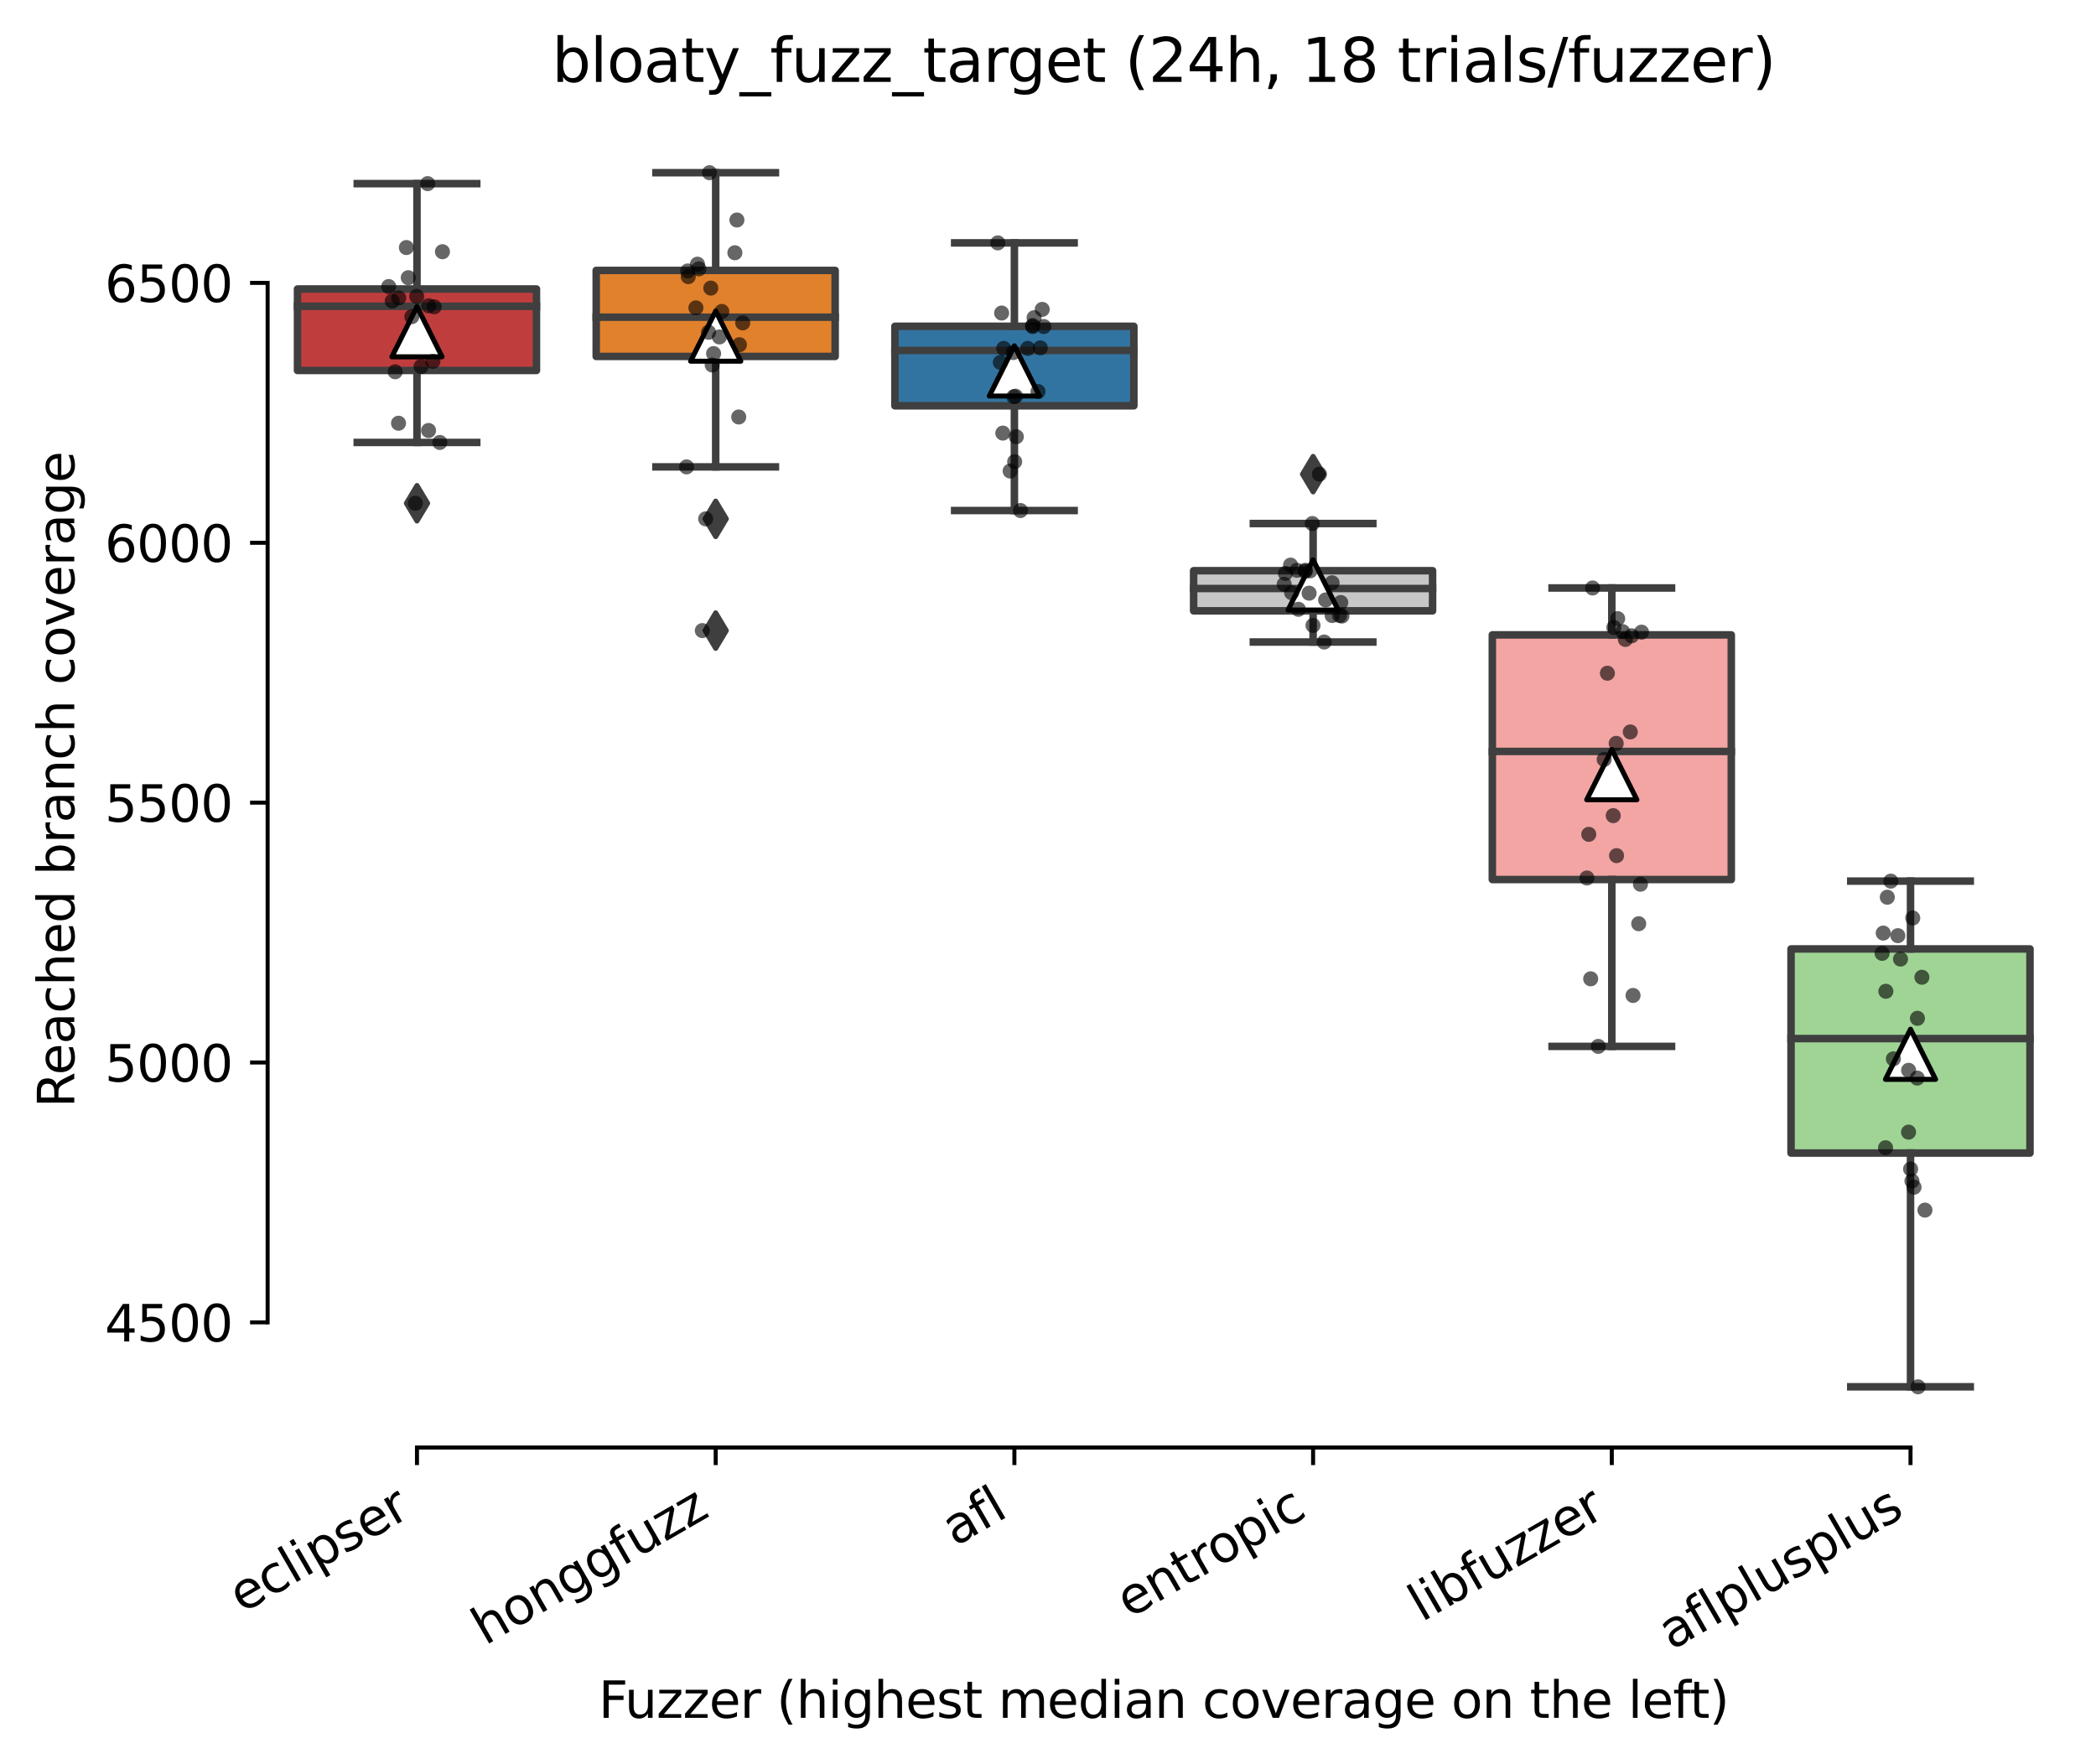 <?xml version="1.0" encoding="utf-8" standalone="no"?>
<!DOCTYPE svg PUBLIC "-//W3C//DTD SVG 1.1//EN"
  "http://www.w3.org/Graphics/SVG/1.1/DTD/svg11.dtd">
<svg xmlns:xlink="http://www.w3.org/1999/xlink" width="417.648pt" height="351.576pt" viewBox="0 0 417.648 351.576" xmlns="http://www.w3.org/2000/svg" version="1.1">
 <defs>
  <style type="text/css">*{stroke-linejoin: round; stroke-linecap: butt}</style>
 </defs>
 <g id="figure_1">
  <g id="patch_1">
   <path d="M 0 351.576 
L 417.648 351.576 
L 417.648 0 
L 0 0 
z
" style="fill: #ffffff"/>
  </g>
  <g id="axes_1">
   <g id="patch_2">
    <path d="M 53.328 288.43 
L 410.448 288.43 
L 410.448 22.318 
L 53.328 22.318 
z
" style="fill: #ffffff"/>
   </g>
   <g id="patch_3">
    <path d="M 59.28 73.819 
L 106.896 73.819 
L 106.896 57.586 
L 59.28 57.586 
L 59.28 73.819 
z
" clip-path="url(#p02a8345017)" style="fill: #c03d3e; stroke: #3f3f3f; stroke-width: 1.5; stroke-linejoin: miter"/>
   </g>
   <g id="patch_4">
    <path d="M 118.8 71.023 
L 166.416 71.023 
L 166.416 53.884 
L 118.8 53.884 
L 118.8 71.023 
z
" clip-path="url(#p02a8345017)" style="fill: #e1812c; stroke: #3f3f3f; stroke-width: 1.5; stroke-linejoin: miter"/>
   </g>
   <g id="patch_5">
    <path d="M 178.32 80.862 
L 225.936 80.862 
L 225.936 65.017 
L 178.32 65.017 
L 178.32 80.862 
z
" clip-path="url(#p02a8345017)" style="fill: #3274a1; stroke: #3f3f3f; stroke-width: 1.5; stroke-linejoin: miter"/>
   </g>
   <g id="patch_6">
    <path d="M 237.84 121.717 
L 285.456 121.717 
L 285.456 113.716 
L 237.84 113.716 
L 237.84 121.717 
z
" clip-path="url(#p02a8345017)" style="fill: #c7c7c7; stroke: #3f3f3f; stroke-width: 1.5; stroke-linejoin: miter"/>
   </g>
   <g id="patch_7">
    <path d="M 297.36 175.258 
L 344.976 175.258 
L 344.976 126.506 
L 297.36 126.506 
L 297.36 175.258 
z
" clip-path="url(#p02a8345017)" style="fill: #f2a5a3; stroke: #3f3f3f; stroke-width: 1.5; stroke-linejoin: miter"/>
   </g>
   <g id="patch_8">
    <path d="M 356.88 229.757 
L 404.496 229.757 
L 404.496 189.083 
L 356.88 189.083 
L 356.88 229.757 
z
" clip-path="url(#p02a8345017)" style="fill: #9fd495; stroke: #3f3f3f; stroke-width: 1.5; stroke-linejoin: miter"/>
   </g>
   <g id="matplotlib.axis_1">
    <g id="xtick_1">
     <g id="line2d_1">
      <defs>
       <path id="m3cad2a11ea" d="M 0 0 
L 0 3.5 
" style="stroke: #000000; stroke-width: 0.8"/>
      </defs>
      <g>
       <use xlink:href="#m3cad2a11ea" x="83.088" y="288.43" style="stroke: #000000; stroke-width: 0.8"/>
      </g>
     </g>
     <g id="text_1">
      <!-- eclipser -->
      <g transform="translate(48.248 321.525)rotate(-30)scale(0.1 -0.1)">
       <defs>
        <path id="DejaVuSans-65" d="M 3597 1894 
L 3597 1613 
L 953 1613 
Q 991 1019 1311 708 
Q 1631 397 2203 397 
Q 2534 397 2845 478 
Q 3156 559 3463 722 
L 3463 178 
Q 3153 47 2828 -22 
Q 2503 -91 2169 -91 
Q 1331 -91 842 396 
Q 353 884 353 1716 
Q 353 2575 817 3079 
Q 1281 3584 2069 3584 
Q 2775 3584 3186 3129 
Q 3597 2675 3597 1894 
z
M 3022 2063 
Q 3016 2534 2758 2815 
Q 2500 3097 2075 3097 
Q 1594 3097 1305 2825 
Q 1016 2553 972 2059 
L 3022 2063 
z
" transform="scale(0.016)"/>
        <path id="DejaVuSans-63" d="M 3122 3366 
L 3122 2828 
Q 2878 2963 2633 3030 
Q 2388 3097 2138 3097 
Q 1578 3097 1268 2742 
Q 959 2388 959 1747 
Q 959 1106 1268 751 
Q 1578 397 2138 397 
Q 2388 397 2633 464 
Q 2878 531 3122 666 
L 3122 134 
Q 2881 22 2623 -34 
Q 2366 -91 2075 -91 
Q 1284 -91 818 406 
Q 353 903 353 1747 
Q 353 2603 823 3093 
Q 1294 3584 2113 3584 
Q 2378 3584 2631 3529 
Q 2884 3475 3122 3366 
z
" transform="scale(0.016)"/>
        <path id="DejaVuSans-6c" d="M 603 4863 
L 1178 4863 
L 1178 0 
L 603 0 
L 603 4863 
z
" transform="scale(0.016)"/>
        <path id="DejaVuSans-69" d="M 603 3500 
L 1178 3500 
L 1178 0 
L 603 0 
L 603 3500 
z
M 603 4863 
L 1178 4863 
L 1178 4134 
L 603 4134 
L 603 4863 
z
" transform="scale(0.016)"/>
        <path id="DejaVuSans-70" d="M 1159 525 
L 1159 -1331 
L 581 -1331 
L 581 3500 
L 1159 3500 
L 1159 2969 
Q 1341 3281 1617 3432 
Q 1894 3584 2278 3584 
Q 2916 3584 3314 3078 
Q 3713 2572 3713 1747 
Q 3713 922 3314 415 
Q 2916 -91 2278 -91 
Q 1894 -91 1617 61 
Q 1341 213 1159 525 
z
M 3116 1747 
Q 3116 2381 2855 2742 
Q 2594 3103 2138 3103 
Q 1681 3103 1420 2742 
Q 1159 2381 1159 1747 
Q 1159 1113 1420 752 
Q 1681 391 2138 391 
Q 2594 391 2855 752 
Q 3116 1113 3116 1747 
z
" transform="scale(0.016)"/>
        <path id="DejaVuSans-73" d="M 2834 3397 
L 2834 2853 
Q 2591 2978 2328 3040 
Q 2066 3103 1784 3103 
Q 1356 3103 1142 2972 
Q 928 2841 928 2578 
Q 928 2378 1081 2264 
Q 1234 2150 1697 2047 
L 1894 2003 
Q 2506 1872 2764 1633 
Q 3022 1394 3022 966 
Q 3022 478 2636 193 
Q 2250 -91 1575 -91 
Q 1294 -91 989 -36 
Q 684 19 347 128 
L 347 722 
Q 666 556 975 473 
Q 1284 391 1588 391 
Q 1994 391 2212 530 
Q 2431 669 2431 922 
Q 2431 1156 2273 1281 
Q 2116 1406 1581 1522 
L 1381 1569 
Q 847 1681 609 1914 
Q 372 2147 372 2553 
Q 372 3047 722 3315 
Q 1072 3584 1716 3584 
Q 2034 3584 2315 3537 
Q 2597 3491 2834 3397 
z
" transform="scale(0.016)"/>
        <path id="DejaVuSans-72" d="M 2631 2963 
Q 2534 3019 2420 3045 
Q 2306 3072 2169 3072 
Q 1681 3072 1420 2755 
Q 1159 2438 1159 1844 
L 1159 0 
L 581 0 
L 581 3500 
L 1159 3500 
L 1159 2956 
Q 1341 3275 1631 3429 
Q 1922 3584 2338 3584 
Q 2397 3584 2469 3576 
Q 2541 3569 2628 3553 
L 2631 2963 
z
" transform="scale(0.016)"/>
       </defs>
       <use xlink:href="#DejaVuSans-65"/>
       <use xlink:href="#DejaVuSans-63" x="61.523"/>
       <use xlink:href="#DejaVuSans-6c" x="116.504"/>
       <use xlink:href="#DejaVuSans-69" x="144.287"/>
       <use xlink:href="#DejaVuSans-70" x="172.07"/>
       <use xlink:href="#DejaVuSans-73" x="235.547"/>
       <use xlink:href="#DejaVuSans-65" x="287.646"/>
       <use xlink:href="#DejaVuSans-72" x="349.17"/>
      </g>
     </g>
    </g>
    <g id="xtick_2">
     <g id="line2d_2">
      <g>
       <use xlink:href="#m3cad2a11ea" x="142.608" y="288.43" style="stroke: #000000; stroke-width: 0.8"/>
      </g>
     </g>
     <g id="text_2">
      <!-- honggfuzz -->
      <g transform="translate(96.669 327.933)rotate(-30)scale(0.1 -0.1)">
       <defs>
        <path id="DejaVuSans-68" d="M 3513 2113 
L 3513 0 
L 2938 0 
L 2938 2094 
Q 2938 2591 2744 2837 
Q 2550 3084 2163 3084 
Q 1697 3084 1428 2787 
Q 1159 2491 1159 1978 
L 1159 0 
L 581 0 
L 581 4863 
L 1159 4863 
L 1159 2956 
Q 1366 3272 1645 3428 
Q 1925 3584 2291 3584 
Q 2894 3584 3203 3211 
Q 3513 2838 3513 2113 
z
" transform="scale(0.016)"/>
        <path id="DejaVuSans-6f" d="M 1959 3097 
Q 1497 3097 1228 2736 
Q 959 2375 959 1747 
Q 959 1119 1226 758 
Q 1494 397 1959 397 
Q 2419 397 2687 759 
Q 2956 1122 2956 1747 
Q 2956 2369 2687 2733 
Q 2419 3097 1959 3097 
z
M 1959 3584 
Q 2709 3584 3137 3096 
Q 3566 2609 3566 1747 
Q 3566 888 3137 398 
Q 2709 -91 1959 -91 
Q 1206 -91 779 398 
Q 353 888 353 1747 
Q 353 2609 779 3096 
Q 1206 3584 1959 3584 
z
" transform="scale(0.016)"/>
        <path id="DejaVuSans-6e" d="M 3513 2113 
L 3513 0 
L 2938 0 
L 2938 2094 
Q 2938 2591 2744 2837 
Q 2550 3084 2163 3084 
Q 1697 3084 1428 2787 
Q 1159 2491 1159 1978 
L 1159 0 
L 581 0 
L 581 3500 
L 1159 3500 
L 1159 2956 
Q 1366 3272 1645 3428 
Q 1925 3584 2291 3584 
Q 2894 3584 3203 3211 
Q 3513 2838 3513 2113 
z
" transform="scale(0.016)"/>
        <path id="DejaVuSans-67" d="M 2906 1791 
Q 2906 2416 2648 2759 
Q 2391 3103 1925 3103 
Q 1463 3103 1205 2759 
Q 947 2416 947 1791 
Q 947 1169 1205 825 
Q 1463 481 1925 481 
Q 2391 481 2648 825 
Q 2906 1169 2906 1791 
z
M 3481 434 
Q 3481 -459 3084 -895 
Q 2688 -1331 1869 -1331 
Q 1566 -1331 1297 -1286 
Q 1028 -1241 775 -1147 
L 775 -588 
Q 1028 -725 1275 -790 
Q 1522 -856 1778 -856 
Q 2344 -856 2625 -561 
Q 2906 -266 2906 331 
L 2906 616 
Q 2728 306 2450 153 
Q 2172 0 1784 0 
Q 1141 0 747 490 
Q 353 981 353 1791 
Q 353 2603 747 3093 
Q 1141 3584 1784 3584 
Q 2172 3584 2450 3431 
Q 2728 3278 2906 2969 
L 2906 3500 
L 3481 3500 
L 3481 434 
z
" transform="scale(0.016)"/>
        <path id="DejaVuSans-66" d="M 2375 4863 
L 2375 4384 
L 1825 4384 
Q 1516 4384 1395 4259 
Q 1275 4134 1275 3809 
L 1275 3500 
L 2222 3500 
L 2222 3053 
L 1275 3053 
L 1275 0 
L 697 0 
L 697 3053 
L 147 3053 
L 147 3500 
L 697 3500 
L 697 3744 
Q 697 4328 969 4595 
Q 1241 4863 1831 4863 
L 2375 4863 
z
" transform="scale(0.016)"/>
        <path id="DejaVuSans-75" d="M 544 1381 
L 544 3500 
L 1119 3500 
L 1119 1403 
Q 1119 906 1312 657 
Q 1506 409 1894 409 
Q 2359 409 2629 706 
Q 2900 1003 2900 1516 
L 2900 3500 
L 3475 3500 
L 3475 0 
L 2900 0 
L 2900 538 
Q 2691 219 2414 64 
Q 2138 -91 1772 -91 
Q 1169 -91 856 284 
Q 544 659 544 1381 
z
M 1991 3584 
L 1991 3584 
z
" transform="scale(0.016)"/>
        <path id="DejaVuSans-7a" d="M 353 3500 
L 3084 3500 
L 3084 2975 
L 922 459 
L 3084 459 
L 3084 0 
L 275 0 
L 275 525 
L 2438 3041 
L 353 3041 
L 353 3500 
z
" transform="scale(0.016)"/>
       </defs>
       <use xlink:href="#DejaVuSans-68"/>
       <use xlink:href="#DejaVuSans-6f" x="63.379"/>
       <use xlink:href="#DejaVuSans-6e" x="124.561"/>
       <use xlink:href="#DejaVuSans-67" x="187.939"/>
       <use xlink:href="#DejaVuSans-67" x="251.416"/>
       <use xlink:href="#DejaVuSans-66" x="314.893"/>
       <use xlink:href="#DejaVuSans-75" x="350.098"/>
       <use xlink:href="#DejaVuSans-7a" x="413.477"/>
       <use xlink:href="#DejaVuSans-7a" x="465.967"/>
      </g>
     </g>
    </g>
    <g id="xtick_3">
     <g id="line2d_3">
      <g>
       <use xlink:href="#m3cad2a11ea" x="202.128" y="288.43" style="stroke: #000000; stroke-width: 0.8"/>
      </g>
     </g>
     <g id="text_3">
      <!-- afl -->
      <g transform="translate(190.327 308.224)rotate(-30)scale(0.1 -0.1)">
       <defs>
        <path id="DejaVuSans-61" d="M 2194 1759 
Q 1497 1759 1228 1600 
Q 959 1441 959 1056 
Q 959 750 1161 570 
Q 1363 391 1709 391 
Q 2188 391 2477 730 
Q 2766 1069 2766 1631 
L 2766 1759 
L 2194 1759 
z
M 3341 1997 
L 3341 0 
L 2766 0 
L 2766 531 
Q 2569 213 2275 61 
Q 1981 -91 1556 -91 
Q 1019 -91 701 211 
Q 384 513 384 1019 
Q 384 1609 779 1909 
Q 1175 2209 1959 2209 
L 2766 2209 
L 2766 2266 
Q 2766 2663 2505 2880 
Q 2244 3097 1772 3097 
Q 1472 3097 1187 3025 
Q 903 2953 641 2809 
L 641 3341 
Q 956 3463 1253 3523 
Q 1550 3584 1831 3584 
Q 2591 3584 2966 3190 
Q 3341 2797 3341 1997 
z
" transform="scale(0.016)"/>
       </defs>
       <use xlink:href="#DejaVuSans-61"/>
       <use xlink:href="#DejaVuSans-66" x="61.279"/>
       <use xlink:href="#DejaVuSans-6c" x="96.484"/>
      </g>
     </g>
    </g>
    <g id="xtick_4">
     <g id="line2d_4">
      <g>
       <use xlink:href="#m3cad2a11ea" x="261.648" y="288.43" style="stroke: #000000; stroke-width: 0.8"/>
      </g>
     </g>
     <g id="text_4">
      <!-- entropic -->
      <g transform="translate(225.066 322.531)rotate(-30)scale(0.1 -0.1)">
       <defs>
        <path id="DejaVuSans-74" d="M 1172 4494 
L 1172 3500 
L 2356 3500 
L 2356 3053 
L 1172 3053 
L 1172 1153 
Q 1172 725 1289 603 
Q 1406 481 1766 481 
L 2356 481 
L 2356 0 
L 1766 0 
Q 1100 0 847 248 
Q 594 497 594 1153 
L 594 3053 
L 172 3053 
L 172 3500 
L 594 3500 
L 594 4494 
L 1172 4494 
z
" transform="scale(0.016)"/>
       </defs>
       <use xlink:href="#DejaVuSans-65"/>
       <use xlink:href="#DejaVuSans-6e" x="61.523"/>
       <use xlink:href="#DejaVuSans-74" x="124.902"/>
       <use xlink:href="#DejaVuSans-72" x="164.111"/>
       <use xlink:href="#DejaVuSans-6f" x="202.975"/>
       <use xlink:href="#DejaVuSans-70" x="264.156"/>
       <use xlink:href="#DejaVuSans-69" x="327.633"/>
       <use xlink:href="#DejaVuSans-63" x="355.416"/>
      </g>
     </g>
    </g>
    <g id="xtick_5">
     <g id="line2d_5">
      <g>
       <use xlink:href="#m3cad2a11ea" x="321.168" y="288.43" style="stroke: #000000; stroke-width: 0.8"/>
      </g>
     </g>
     <g id="text_5">
      <!-- libfuzzer -->
      <g transform="translate(283.302 323.272)rotate(-30)scale(0.1 -0.1)">
       <defs>
        <path id="DejaVuSans-62" d="M 3116 1747 
Q 3116 2381 2855 2742 
Q 2594 3103 2138 3103 
Q 1681 3103 1420 2742 
Q 1159 2381 1159 1747 
Q 1159 1113 1420 752 
Q 1681 391 2138 391 
Q 2594 391 2855 752 
Q 3116 1113 3116 1747 
z
M 1159 2969 
Q 1341 3281 1617 3432 
Q 1894 3584 2278 3584 
Q 2916 3584 3314 3078 
Q 3713 2572 3713 1747 
Q 3713 922 3314 415 
Q 2916 -91 2278 -91 
Q 1894 -91 1617 61 
Q 1341 213 1159 525 
L 1159 0 
L 581 0 
L 581 4863 
L 1159 4863 
L 1159 2969 
z
" transform="scale(0.016)"/>
       </defs>
       <use xlink:href="#DejaVuSans-6c"/>
       <use xlink:href="#DejaVuSans-69" x="27.783"/>
       <use xlink:href="#DejaVuSans-62" x="55.566"/>
       <use xlink:href="#DejaVuSans-66" x="119.043"/>
       <use xlink:href="#DejaVuSans-75" x="154.248"/>
       <use xlink:href="#DejaVuSans-7a" x="217.627"/>
       <use xlink:href="#DejaVuSans-7a" x="270.117"/>
       <use xlink:href="#DejaVuSans-65" x="322.607"/>
       <use xlink:href="#DejaVuSans-72" x="384.131"/>
      </g>
     </g>
    </g>
    <g id="xtick_6">
     <g id="line2d_6">
      <g>
       <use xlink:href="#m3cad2a11ea" x="380.688" y="288.43" style="stroke: #000000; stroke-width: 0.8"/>
      </g>
     </g>
     <g id="text_6">
      <!-- aflplusplus -->
      <g transform="translate(333.079 328.897)rotate(-30)scale(0.1 -0.1)">
       <use xlink:href="#DejaVuSans-61"/>
       <use xlink:href="#DejaVuSans-66" x="61.279"/>
       <use xlink:href="#DejaVuSans-6c" x="96.484"/>
       <use xlink:href="#DejaVuSans-70" x="124.268"/>
       <use xlink:href="#DejaVuSans-6c" x="187.744"/>
       <use xlink:href="#DejaVuSans-75" x="215.527"/>
       <use xlink:href="#DejaVuSans-73" x="278.906"/>
       <use xlink:href="#DejaVuSans-70" x="331.006"/>
       <use xlink:href="#DejaVuSans-6c" x="394.482"/>
       <use xlink:href="#DejaVuSans-75" x="422.266"/>
       <use xlink:href="#DejaVuSans-73" x="485.645"/>
      </g>
     </g>
    </g>
    <g id="text_7">
     <!-- Fuzzer (highest median coverage on the left) -->
     <g transform="translate(119.27 342.297)scale(0.1 -0.1)">
      <defs>
       <path id="DejaVuSans-46" d="M 628 4666 
L 3309 4666 
L 3309 4134 
L 1259 4134 
L 1259 2759 
L 3109 2759 
L 3109 2228 
L 1259 2228 
L 1259 0 
L 628 0 
L 628 4666 
z
" transform="scale(0.016)"/>
       <path id="DejaVuSans-20" transform="scale(0.016)"/>
       <path id="DejaVuSans-28" d="M 1984 4856 
Q 1566 4138 1362 3434 
Q 1159 2731 1159 2009 
Q 1159 1288 1364 580 
Q 1569 -128 1984 -844 
L 1484 -844 
Q 1016 -109 783 600 
Q 550 1309 550 2009 
Q 550 2706 781 3412 
Q 1013 4119 1484 4856 
L 1984 4856 
z
" transform="scale(0.016)"/>
       <path id="DejaVuSans-6d" d="M 3328 2828 
Q 3544 3216 3844 3400 
Q 4144 3584 4550 3584 
Q 5097 3584 5394 3201 
Q 5691 2819 5691 2113 
L 5691 0 
L 5113 0 
L 5113 2094 
Q 5113 2597 4934 2840 
Q 4756 3084 4391 3084 
Q 3944 3084 3684 2787 
Q 3425 2491 3425 1978 
L 3425 0 
L 2847 0 
L 2847 2094 
Q 2847 2600 2669 2842 
Q 2491 3084 2119 3084 
Q 1678 3084 1418 2786 
Q 1159 2488 1159 1978 
L 1159 0 
L 581 0 
L 581 3500 
L 1159 3500 
L 1159 2956 
Q 1356 3278 1631 3431 
Q 1906 3584 2284 3584 
Q 2666 3584 2933 3390 
Q 3200 3197 3328 2828 
z
" transform="scale(0.016)"/>
       <path id="DejaVuSans-64" d="M 2906 2969 
L 2906 4863 
L 3481 4863 
L 3481 0 
L 2906 0 
L 2906 525 
Q 2725 213 2448 61 
Q 2172 -91 1784 -91 
Q 1150 -91 751 415 
Q 353 922 353 1747 
Q 353 2572 751 3078 
Q 1150 3584 1784 3584 
Q 2172 3584 2448 3432 
Q 2725 3281 2906 2969 
z
M 947 1747 
Q 947 1113 1208 752 
Q 1469 391 1925 391 
Q 2381 391 2643 752 
Q 2906 1113 2906 1747 
Q 2906 2381 2643 2742 
Q 2381 3103 1925 3103 
Q 1469 3103 1208 2742 
Q 947 2381 947 1747 
z
" transform="scale(0.016)"/>
       <path id="DejaVuSans-76" d="M 191 3500 
L 800 3500 
L 1894 563 
L 2988 3500 
L 3597 3500 
L 2284 0 
L 1503 0 
L 191 3500 
z
" transform="scale(0.016)"/>
       <path id="DejaVuSans-29" d="M 513 4856 
L 1013 4856 
Q 1481 4119 1714 3412 
Q 1947 2706 1947 2009 
Q 1947 1309 1714 600 
Q 1481 -109 1013 -844 
L 513 -844 
Q 928 -128 1133 580 
Q 1338 1288 1338 2009 
Q 1338 2731 1133 3434 
Q 928 4138 513 4856 
z
" transform="scale(0.016)"/>
      </defs>
      <use xlink:href="#DejaVuSans-46"/>
      <use xlink:href="#DejaVuSans-75" x="52.02"/>
      <use xlink:href="#DejaVuSans-7a" x="115.398"/>
      <use xlink:href="#DejaVuSans-7a" x="167.889"/>
      <use xlink:href="#DejaVuSans-65" x="220.379"/>
      <use xlink:href="#DejaVuSans-72" x="281.902"/>
      <use xlink:href="#DejaVuSans-20" x="323.016"/>
      <use xlink:href="#DejaVuSans-28" x="354.803"/>
      <use xlink:href="#DejaVuSans-68" x="393.816"/>
      <use xlink:href="#DejaVuSans-69" x="457.195"/>
      <use xlink:href="#DejaVuSans-67" x="484.979"/>
      <use xlink:href="#DejaVuSans-68" x="548.455"/>
      <use xlink:href="#DejaVuSans-65" x="611.834"/>
      <use xlink:href="#DejaVuSans-73" x="673.357"/>
      <use xlink:href="#DejaVuSans-74" x="725.457"/>
      <use xlink:href="#DejaVuSans-20" x="764.666"/>
      <use xlink:href="#DejaVuSans-6d" x="796.453"/>
      <use xlink:href="#DejaVuSans-65" x="893.865"/>
      <use xlink:href="#DejaVuSans-64" x="955.389"/>
      <use xlink:href="#DejaVuSans-69" x="1018.865"/>
      <use xlink:href="#DejaVuSans-61" x="1046.648"/>
      <use xlink:href="#DejaVuSans-6e" x="1107.928"/>
      <use xlink:href="#DejaVuSans-20" x="1171.307"/>
      <use xlink:href="#DejaVuSans-63" x="1203.094"/>
      <use xlink:href="#DejaVuSans-6f" x="1258.074"/>
      <use xlink:href="#DejaVuSans-76" x="1319.256"/>
      <use xlink:href="#DejaVuSans-65" x="1378.436"/>
      <use xlink:href="#DejaVuSans-72" x="1439.959"/>
      <use xlink:href="#DejaVuSans-61" x="1481.072"/>
      <use xlink:href="#DejaVuSans-67" x="1542.352"/>
      <use xlink:href="#DejaVuSans-65" x="1605.828"/>
      <use xlink:href="#DejaVuSans-20" x="1667.352"/>
      <use xlink:href="#DejaVuSans-6f" x="1699.139"/>
      <use xlink:href="#DejaVuSans-6e" x="1760.32"/>
      <use xlink:href="#DejaVuSans-20" x="1823.699"/>
      <use xlink:href="#DejaVuSans-74" x="1855.486"/>
      <use xlink:href="#DejaVuSans-68" x="1894.695"/>
      <use xlink:href="#DejaVuSans-65" x="1958.074"/>
      <use xlink:href="#DejaVuSans-20" x="2019.598"/>
      <use xlink:href="#DejaVuSans-6c" x="2051.385"/>
      <use xlink:href="#DejaVuSans-65" x="2079.168"/>
      <use xlink:href="#DejaVuSans-66" x="2140.691"/>
      <use xlink:href="#DejaVuSans-74" x="2174.146"/>
      <use xlink:href="#DejaVuSans-29" x="2213.355"/>
     </g>
    </g>
   </g>
   <g id="matplotlib.axis_2">
    <g id="ytick_1">
     <g id="line2d_7">
      <defs>
       <path id="m02a0d3683b" d="M 0 0 
L -3.5 0 
" style="stroke: #000000; stroke-width: 0.8"/>
      </defs>
      <g>
       <use xlink:href="#m02a0d3683b" x="53.328" y="263.492" style="stroke: #000000; stroke-width: 0.8"/>
      </g>
     </g>
     <g id="text_8">
      <!-- 4500 -->
      <g transform="translate(20.878 267.292)scale(0.1 -0.1)">
       <defs>
        <path id="DejaVuSans-34" d="M 2419 4116 
L 825 1625 
L 2419 1625 
L 2419 4116 
z
M 2253 4666 
L 3047 4666 
L 3047 1625 
L 3713 1625 
L 3713 1100 
L 3047 1100 
L 3047 0 
L 2419 0 
L 2419 1100 
L 313 1100 
L 313 1709 
L 2253 4666 
z
" transform="scale(0.016)"/>
        <path id="DejaVuSans-35" d="M 691 4666 
L 3169 4666 
L 3169 4134 
L 1269 4134 
L 1269 2991 
Q 1406 3038 1543 3061 
Q 1681 3084 1819 3084 
Q 2600 3084 3056 2656 
Q 3513 2228 3513 1497 
Q 3513 744 3044 326 
Q 2575 -91 1722 -91 
Q 1428 -91 1123 -41 
Q 819 9 494 109 
L 494 744 
Q 775 591 1075 516 
Q 1375 441 1709 441 
Q 2250 441 2565 725 
Q 2881 1009 2881 1497 
Q 2881 1984 2565 2268 
Q 2250 2553 1709 2553 
Q 1456 2553 1204 2497 
Q 953 2441 691 2322 
L 691 4666 
z
" transform="scale(0.016)"/>
        <path id="DejaVuSans-30" d="M 2034 4250 
Q 1547 4250 1301 3770 
Q 1056 3291 1056 2328 
Q 1056 1369 1301 889 
Q 1547 409 2034 409 
Q 2525 409 2770 889 
Q 3016 1369 3016 2328 
Q 3016 3291 2770 3770 
Q 2525 4250 2034 4250 
z
M 2034 4750 
Q 2819 4750 3233 4129 
Q 3647 3509 3647 2328 
Q 3647 1150 3233 529 
Q 2819 -91 2034 -91 
Q 1250 -91 836 529 
Q 422 1150 422 2328 
Q 422 3509 836 4129 
Q 1250 4750 2034 4750 
z
" transform="scale(0.016)"/>
       </defs>
       <use xlink:href="#DejaVuSans-34"/>
       <use xlink:href="#DejaVuSans-35" x="63.623"/>
       <use xlink:href="#DejaVuSans-30" x="127.246"/>
       <use xlink:href="#DejaVuSans-30" x="190.869"/>
      </g>
     </g>
    </g>
    <g id="ytick_2">
     <g id="line2d_8">
      <g>
       <use xlink:href="#m02a0d3683b" x="53.328" y="211.712" style="stroke: #000000; stroke-width: 0.8"/>
      </g>
     </g>
     <g id="text_9">
      <!-- 5000 -->
      <g transform="translate(20.878 215.511)scale(0.1 -0.1)">
       <use xlink:href="#DejaVuSans-35"/>
       <use xlink:href="#DejaVuSans-30" x="63.623"/>
       <use xlink:href="#DejaVuSans-30" x="127.246"/>
       <use xlink:href="#DejaVuSans-30" x="190.869"/>
      </g>
     </g>
    </g>
    <g id="ytick_3">
     <g id="line2d_9">
      <g>
       <use xlink:href="#m02a0d3683b" x="53.328" y="159.931" style="stroke: #000000; stroke-width: 0.8"/>
      </g>
     </g>
     <g id="text_10">
      <!-- 5500 -->
      <g transform="translate(20.878 163.73)scale(0.1 -0.1)">
       <use xlink:href="#DejaVuSans-35"/>
       <use xlink:href="#DejaVuSans-35" x="63.623"/>
       <use xlink:href="#DejaVuSans-30" x="127.246"/>
       <use xlink:href="#DejaVuSans-30" x="190.869"/>
      </g>
     </g>
    </g>
    <g id="ytick_4">
     <g id="line2d_10">
      <g>
       <use xlink:href="#m02a0d3683b" x="53.328" y="108.15" style="stroke: #000000; stroke-width: 0.8"/>
      </g>
     </g>
     <g id="text_11">
      <!-- 6000 -->
      <g transform="translate(20.878 111.949)scale(0.1 -0.1)">
       <defs>
        <path id="DejaVuSans-36" d="M 2113 2584 
Q 1688 2584 1439 2293 
Q 1191 2003 1191 1497 
Q 1191 994 1439 701 
Q 1688 409 2113 409 
Q 2538 409 2786 701 
Q 3034 994 3034 1497 
Q 3034 2003 2786 2293 
Q 2538 2584 2113 2584 
z
M 3366 4563 
L 3366 3988 
Q 3128 4100 2886 4159 
Q 2644 4219 2406 4219 
Q 1781 4219 1451 3797 
Q 1122 3375 1075 2522 
Q 1259 2794 1537 2939 
Q 1816 3084 2150 3084 
Q 2853 3084 3261 2657 
Q 3669 2231 3669 1497 
Q 3669 778 3244 343 
Q 2819 -91 2113 -91 
Q 1303 -91 875 529 
Q 447 1150 447 2328 
Q 447 3434 972 4092 
Q 1497 4750 2381 4750 
Q 2619 4750 2861 4703 
Q 3103 4656 3366 4563 
z
" transform="scale(0.016)"/>
       </defs>
       <use xlink:href="#DejaVuSans-36"/>
       <use xlink:href="#DejaVuSans-30" x="63.623"/>
       <use xlink:href="#DejaVuSans-30" x="127.246"/>
       <use xlink:href="#DejaVuSans-30" x="190.869"/>
      </g>
     </g>
    </g>
    <g id="ytick_5">
     <g id="line2d_11">
      <g>
       <use xlink:href="#m02a0d3683b" x="53.328" y="56.369" style="stroke: #000000; stroke-width: 0.8"/>
      </g>
     </g>
     <g id="text_12">
      <!-- 6500 -->
      <g transform="translate(20.878 60.168)scale(0.1 -0.1)">
       <use xlink:href="#DejaVuSans-36"/>
       <use xlink:href="#DejaVuSans-35" x="63.623"/>
       <use xlink:href="#DejaVuSans-30" x="127.246"/>
       <use xlink:href="#DejaVuSans-30" x="190.869"/>
      </g>
     </g>
    </g>
    <g id="text_13">
     <!-- Reached branch coverage -->
     <g transform="translate(14.798 220.706)rotate(-90)scale(0.1 -0.1)">
      <defs>
       <path id="DejaVuSans-52" d="M 2841 2188 
Q 3044 2119 3236 1894 
Q 3428 1669 3622 1275 
L 4263 0 
L 3584 0 
L 2988 1197 
Q 2756 1666 2539 1819 
Q 2322 1972 1947 1972 
L 1259 1972 
L 1259 0 
L 628 0 
L 628 4666 
L 2053 4666 
Q 2853 4666 3247 4331 
Q 3641 3997 3641 3322 
Q 3641 2881 3436 2590 
Q 3231 2300 2841 2188 
z
M 1259 4147 
L 1259 2491 
L 2053 2491 
Q 2509 2491 2742 2702 
Q 2975 2913 2975 3322 
Q 2975 3731 2742 3939 
Q 2509 4147 2053 4147 
L 1259 4147 
z
" transform="scale(0.016)"/>
      </defs>
      <use xlink:href="#DejaVuSans-52"/>
      <use xlink:href="#DejaVuSans-65" x="64.982"/>
      <use xlink:href="#DejaVuSans-61" x="126.506"/>
      <use xlink:href="#DejaVuSans-63" x="187.785"/>
      <use xlink:href="#DejaVuSans-68" x="242.766"/>
      <use xlink:href="#DejaVuSans-65" x="306.145"/>
      <use xlink:href="#DejaVuSans-64" x="367.668"/>
      <use xlink:href="#DejaVuSans-20" x="431.145"/>
      <use xlink:href="#DejaVuSans-62" x="462.932"/>
      <use xlink:href="#DejaVuSans-72" x="526.408"/>
      <use xlink:href="#DejaVuSans-61" x="567.521"/>
      <use xlink:href="#DejaVuSans-6e" x="628.801"/>
      <use xlink:href="#DejaVuSans-63" x="692.18"/>
      <use xlink:href="#DejaVuSans-68" x="747.16"/>
      <use xlink:href="#DejaVuSans-20" x="810.539"/>
      <use xlink:href="#DejaVuSans-63" x="842.326"/>
      <use xlink:href="#DejaVuSans-6f" x="897.307"/>
      <use xlink:href="#DejaVuSans-76" x="958.488"/>
      <use xlink:href="#DejaVuSans-65" x="1017.668"/>
      <use xlink:href="#DejaVuSans-72" x="1079.191"/>
      <use xlink:href="#DejaVuSans-61" x="1120.305"/>
      <use xlink:href="#DejaVuSans-67" x="1181.584"/>
      <use xlink:href="#DejaVuSans-65" x="1245.061"/>
     </g>
    </g>
   </g>
   <g id="line2d_12">
    <path d="M 83.088 73.819 
L 83.088 88.163 
" clip-path="url(#p02a8345017)" style="fill: none; stroke: #3f3f3f; stroke-width: 1.5; stroke-linecap: square"/>
   </g>
   <g id="line2d_13">
    <path d="M 83.088 57.586 
L 83.088 36.589 
" clip-path="url(#p02a8345017)" style="fill: none; stroke: #3f3f3f; stroke-width: 1.5; stroke-linecap: square"/>
   </g>
   <g id="line2d_14">
    <path d="M 71.184 88.163 
L 94.992 88.163 
" clip-path="url(#p02a8345017)" style="fill: none; stroke: #3f3f3f; stroke-width: 1.5; stroke-linecap: square"/>
   </g>
   <g id="line2d_15">
    <path d="M 71.184 36.589 
L 94.992 36.589 
" clip-path="url(#p02a8345017)" style="fill: none; stroke: #3f3f3f; stroke-width: 1.5; stroke-linecap: square"/>
   </g>
   <g id="line2d_16">
    <defs>
     <path id="mdcde1003e1" d="M -0 3.536 
L 2.121 0 
L -0 -3.536 
L -2.121 -0 
z
" style="stroke: #3f3f3f; stroke-linejoin: miter"/>
    </defs>
    <g clip-path="url(#p02a8345017)">
     <use xlink:href="#mdcde1003e1" x="83.088" y="100.279" style="fill: #3f3f3f; stroke: #3f3f3f; stroke-linejoin: miter"/>
    </g>
   </g>
   <g id="line2d_17">
    <path d="M 142.608 71.023 
L 142.608 93.03 
" clip-path="url(#p02a8345017)" style="fill: none; stroke: #3f3f3f; stroke-width: 1.5; stroke-linecap: square"/>
   </g>
   <g id="line2d_18">
    <path d="M 142.608 53.884 
L 142.608 34.414 
" clip-path="url(#p02a8345017)" style="fill: none; stroke: #3f3f3f; stroke-width: 1.5; stroke-linecap: square"/>
   </g>
   <g id="line2d_19">
    <path d="M 130.704 93.03 
L 154.512 93.03 
" clip-path="url(#p02a8345017)" style="fill: none; stroke: #3f3f3f; stroke-width: 1.5; stroke-linecap: square"/>
   </g>
   <g id="line2d_20">
    <path d="M 130.704 34.414 
L 154.512 34.414 
" clip-path="url(#p02a8345017)" style="fill: none; stroke: #3f3f3f; stroke-width: 1.5; stroke-linecap: square"/>
   </g>
   <g id="line2d_21">
    <g clip-path="url(#p02a8345017)">
     <use xlink:href="#mdcde1003e1" x="142.608" y="103.386" style="fill: #3f3f3f; stroke: #3f3f3f; stroke-linejoin: miter"/>
     <use xlink:href="#mdcde1003e1" x="142.608" y="125.652" style="fill: #3f3f3f; stroke: #3f3f3f; stroke-linejoin: miter"/>
    </g>
   </g>
   <g id="line2d_22">
    <path d="M 202.128 80.862 
L 202.128 101.729 
" clip-path="url(#p02a8345017)" style="fill: none; stroke: #3f3f3f; stroke-width: 1.5; stroke-linecap: square"/>
   </g>
   <g id="line2d_23">
    <path d="M 202.128 65.017 
L 202.128 48.395 
" clip-path="url(#p02a8345017)" style="fill: none; stroke: #3f3f3f; stroke-width: 1.5; stroke-linecap: square"/>
   </g>
   <g id="line2d_24">
    <path d="M 190.224 101.729 
L 214.032 101.729 
" clip-path="url(#p02a8345017)" style="fill: none; stroke: #3f3f3f; stroke-width: 1.5; stroke-linecap: square"/>
   </g>
   <g id="line2d_25">
    <path d="M 190.224 48.395 
L 214.032 48.395 
" clip-path="url(#p02a8345017)" style="fill: none; stroke: #3f3f3f; stroke-width: 1.5; stroke-linecap: square"/>
   </g>
   <g id="line2d_26"/>
   <g id="line2d_27">
    <path d="M 261.648 121.717 
L 261.648 127.93 
" clip-path="url(#p02a8345017)" style="fill: none; stroke: #3f3f3f; stroke-width: 1.5; stroke-linecap: square"/>
   </g>
   <g id="line2d_28">
    <path d="M 261.648 113.716 
L 261.648 104.318 
" clip-path="url(#p02a8345017)" style="fill: none; stroke: #3f3f3f; stroke-width: 1.5; stroke-linecap: square"/>
   </g>
   <g id="line2d_29">
    <path d="M 249.744 127.93 
L 273.552 127.93 
" clip-path="url(#p02a8345017)" style="fill: none; stroke: #3f3f3f; stroke-width: 1.5; stroke-linecap: square"/>
   </g>
   <g id="line2d_30">
    <path d="M 249.744 104.318 
L 273.552 104.318 
" clip-path="url(#p02a8345017)" style="fill: none; stroke: #3f3f3f; stroke-width: 1.5; stroke-linecap: square"/>
   </g>
   <g id="line2d_31">
    <g clip-path="url(#p02a8345017)">
     <use xlink:href="#mdcde1003e1" x="261.648" y="94.48" style="fill: #3f3f3f; stroke: #3f3f3f; stroke-linejoin: miter"/>
    </g>
   </g>
   <g id="line2d_32">
    <path d="M 321.168 175.258 
L 321.168 208.501 
" clip-path="url(#p02a8345017)" style="fill: none; stroke: #3f3f3f; stroke-width: 1.5; stroke-linecap: square"/>
   </g>
   <g id="line2d_33">
    <path d="M 321.168 126.506 
L 321.168 117.16 
" clip-path="url(#p02a8345017)" style="fill: none; stroke: #3f3f3f; stroke-width: 1.5; stroke-linecap: square"/>
   </g>
   <g id="line2d_34">
    <path d="M 309.264 208.501 
L 333.072 208.501 
" clip-path="url(#p02a8345017)" style="fill: none; stroke: #3f3f3f; stroke-width: 1.5; stroke-linecap: square"/>
   </g>
   <g id="line2d_35">
    <path d="M 309.264 117.16 
L 333.072 117.16 
" clip-path="url(#p02a8345017)" style="fill: none; stroke: #3f3f3f; stroke-width: 1.5; stroke-linecap: square"/>
   </g>
   <g id="line2d_36"/>
   <g id="line2d_37">
    <path d="M 380.688 229.757 
L 380.688 276.334 
" clip-path="url(#p02a8345017)" style="fill: none; stroke: #3f3f3f; stroke-width: 1.5; stroke-linecap: square"/>
   </g>
   <g id="line2d_38">
    <path d="M 380.688 189.083 
L 380.688 175.569 
" clip-path="url(#p02a8345017)" style="fill: none; stroke: #3f3f3f; stroke-width: 1.5; stroke-linecap: square"/>
   </g>
   <g id="line2d_39">
    <path d="M 368.784 276.334 
L 392.592 276.334 
" clip-path="url(#p02a8345017)" style="fill: none; stroke: #3f3f3f; stroke-width: 1.5; stroke-linecap: square"/>
   </g>
   <g id="line2d_40">
    <path d="M 368.784 175.569 
L 392.592 175.569 
" clip-path="url(#p02a8345017)" style="fill: none; stroke: #3f3f3f; stroke-width: 1.5; stroke-linecap: square"/>
   </g>
   <g id="line2d_41"/>
   <g id="line2d_42">
    <path d="M 59.28 61.029 
L 106.896 61.029 
" clip-path="url(#p02a8345017)" style="fill: none; stroke: #3f3f3f; stroke-width: 1.5; stroke-linecap: square"/>
   </g>
   <g id="line2d_43">
    <defs>
     <path id="m15d828d8be" d="M 0 -5 
L -5 5 
L 5 5 
z
" style="stroke: #000000; stroke-linejoin: miter"/>
    </defs>
    <g clip-path="url(#p02a8345017)">
     <use xlink:href="#m15d828d8be" x="83.088" y="66.098" style="fill: #ffffff; stroke: #000000; stroke-linejoin: miter"/>
    </g>
   </g>
   <g id="line2d_44">
    <path d="M 118.8 63.204 
L 166.416 63.204 
" clip-path="url(#p02a8345017)" style="fill: none; stroke: #3f3f3f; stroke-width: 1.5; stroke-linecap: square"/>
   </g>
   <g id="line2d_45">
    <g clip-path="url(#p02a8345017)">
     <use xlink:href="#m15d828d8be" x="142.608" y="66.974" style="fill: #ffffff; stroke: #000000; stroke-linejoin: miter"/>
    </g>
   </g>
   <g id="line2d_46">
    <path d="M 178.32 69.832 
L 225.936 69.832 
" clip-path="url(#p02a8345017)" style="fill: none; stroke: #3f3f3f; stroke-width: 1.5; stroke-linecap: square"/>
   </g>
   <g id="line2d_47">
    <g clip-path="url(#p02a8345017)">
     <use xlink:href="#m15d828d8be" x="202.128" y="73.913" style="fill: #ffffff; stroke: #000000; stroke-linejoin: miter"/>
    </g>
   </g>
   <g id="line2d_48">
    <path d="M 237.84 117.263 
L 285.456 117.263 
" clip-path="url(#p02a8345017)" style="fill: none; stroke: #3f3f3f; stroke-width: 1.5; stroke-linecap: square"/>
   </g>
   <g id="line2d_49">
    <g clip-path="url(#p02a8345017)">
     <use xlink:href="#m15d828d8be" x="261.648" y="116.549" style="fill: #ffffff; stroke: #000000; stroke-linejoin: miter"/>
    </g>
   </g>
   <g id="line2d_50">
    <path d="M 297.36 149.73 
L 344.976 149.73 
" clip-path="url(#p02a8345017)" style="fill: none; stroke: #3f3f3f; stroke-width: 1.5; stroke-linecap: square"/>
   </g>
   <g id="line2d_51">
    <g clip-path="url(#p02a8345017)">
     <use xlink:href="#m15d828d8be" x="321.168" y="154.359" style="fill: #ffffff; stroke: #000000; stroke-linejoin: miter"/>
    </g>
   </g>
   <g id="line2d_52">
    <path d="M 356.88 206.948 
L 404.496 206.948 
" clip-path="url(#p02a8345017)" style="fill: none; stroke: #3f3f3f; stroke-width: 1.5; stroke-linecap: square"/>
   </g>
   <g id="line2d_53">
    <g clip-path="url(#p02a8345017)">
     <use xlink:href="#m15d828d8be" x="380.688" y="210.075" style="fill: #ffffff; stroke: #000000; stroke-linejoin: miter"/>
    </g>
   </g>
   <g id="patch_9">
    <path d="M 53.328 263.492 
L 53.328 56.369 
" style="fill: none; stroke: #000000; stroke-width: 0.8; stroke-linejoin: miter; stroke-linecap: square"/>
   </g>
   <g id="patch_10">
    <path d="M 83.088 288.43 
L 380.688 288.43 
" style="fill: none; stroke: #000000; stroke-width: 0.8; stroke-linejoin: miter; stroke-linecap: square"/>
   </g>
   <g id="PathCollection_1">
    <defs>
     <path id="C0_0_2f6b14fe34" d="M 0 1.5 
C 0.398 1.5 0.779 1.342 1.061 1.061 
C 1.342 0.779 1.5 0.398 1.5 -0 
C 1.5 -0.398 1.342 -0.779 1.061 -1.061 
C 0.779 -1.342 0.398 -1.5 0 -1.5 
C -0.398 -1.5 -0.779 -1.342 -1.061 -1.061 
C -1.342 -0.779 -1.5 -0.398 -1.5 0 
C -1.5 0.398 -1.342 0.779 -1.061 1.061 
C -0.779 1.342 -0.398 1.5 0 1.5 
z
"/>
    </defs>
    <g clip-path="url(#p02a8345017)">
     <use xlink:href="#C0_0_2f6b14fe34" x="77.453" y="57.094" style="fill-opacity: 0.6"/>
    </g>
    <g clip-path="url(#p02a8345017)">
     <use xlink:href="#C0_0_2f6b14fe34" x="85.396" y="85.781" style="fill-opacity: 0.6"/>
    </g>
    <g clip-path="url(#p02a8345017)">
     <use xlink:href="#C0_0_2f6b14fe34" x="85.416" y="60.926" style="fill-opacity: 0.6"/>
    </g>
    <g clip-path="url(#p02a8345017)">
     <use xlink:href="#C0_0_2f6b14fe34" x="88.162" y="50.155" style="fill-opacity: 0.6"/>
    </g>
    <g clip-path="url(#p02a8345017)">
     <use xlink:href="#C0_0_2f6b14fe34" x="83.031" y="59.062" style="fill-opacity: 0.6"/>
    </g>
    <g clip-path="url(#p02a8345017)">
     <use xlink:href="#C0_0_2f6b14fe34" x="80.975" y="49.327" style="fill-opacity: 0.6"/>
    </g>
    <g clip-path="url(#p02a8345017)">
     <use xlink:href="#C0_0_2f6b14fe34" x="86.26" y="72.007" style="fill-opacity: 0.6"/>
    </g>
    <g clip-path="url(#p02a8345017)">
     <use xlink:href="#C0_0_2f6b14fe34" x="78.153" y="59.994" style="fill-opacity: 0.6"/>
    </g>
    <g clip-path="url(#p02a8345017)">
     <use xlink:href="#C0_0_2f6b14fe34" x="83.906" y="73.043" style="fill-opacity: 0.6"/>
    </g>
    <g clip-path="url(#p02a8345017)">
     <use xlink:href="#C0_0_2f6b14fe34" x="79.409" y="84.331" style="fill-opacity: 0.6"/>
    </g>
    <g clip-path="url(#p02a8345017)">
     <use xlink:href="#C0_0_2f6b14fe34" x="79.447" y="59.372" style="fill-opacity: 0.6"/>
    </g>
    <g clip-path="url(#p02a8345017)">
     <use xlink:href="#C0_0_2f6b14fe34" x="81.351" y="55.334" style="fill-opacity: 0.6"/>
    </g>
    <g clip-path="url(#p02a8345017)">
     <use xlink:href="#C0_0_2f6b14fe34" x="82.761" y="100.279" style="fill-opacity: 0.6"/>
    </g>
    <g clip-path="url(#p02a8345017)">
     <use xlink:href="#C0_0_2f6b14fe34" x="78.746" y="74.078" style="fill-opacity: 0.6"/>
    </g>
    <g clip-path="url(#p02a8345017)">
     <use xlink:href="#C0_0_2f6b14fe34" x="82.058" y="63.101" style="fill-opacity: 0.6"/>
    </g>
    <g clip-path="url(#p02a8345017)">
     <use xlink:href="#C0_0_2f6b14fe34" x="86.516" y="61.133" style="fill-opacity: 0.6"/>
    </g>
    <g clip-path="url(#p02a8345017)">
     <use xlink:href="#C0_0_2f6b14fe34" x="87.639" y="88.163" style="fill-opacity: 0.6"/>
    </g>
    <g clip-path="url(#p02a8345017)">
     <use xlink:href="#C0_0_2f6b14fe34" x="85.219" y="36.589" style="fill-opacity: 0.6"/>
    </g>
   </g>
   <g id="PathCollection_2">
    <defs>
     <path id="C1_0_88b8b9a830" d="M 0 1.5 
C 0.398 1.5 0.779 1.342 1.061 1.061 
C 1.342 0.779 1.5 0.398 1.5 -0 
C 1.5 -0.398 1.342 -0.779 1.061 -1.061 
C 0.779 -1.342 0.398 -1.5 0 -1.5 
C -0.398 -1.5 -0.779 -1.342 -1.061 -1.061 
C -1.342 -0.779 -1.5 -0.398 -1.5 0 
C -1.5 0.398 -1.342 0.779 -1.061 1.061 
C -0.779 1.342 -0.398 1.5 0 1.5 
z
"/>
    </defs>
    <g clip-path="url(#p02a8345017)">
     <use xlink:href="#C1_0_88b8b9a830" x="141.914" y="72.732" style="fill-opacity: 0.6"/>
    </g>
    <g clip-path="url(#p02a8345017)">
     <use xlink:href="#C1_0_88b8b9a830" x="137.041" y="53.987" style="fill-opacity: 0.6"/>
    </g>
    <g clip-path="url(#p02a8345017)">
     <use xlink:href="#C1_0_88b8b9a830" x="147.336" y="68.693" style="fill-opacity: 0.6"/>
    </g>
    <g clip-path="url(#p02a8345017)">
     <use xlink:href="#C1_0_88b8b9a830" x="138.667" y="61.34" style="fill-opacity: 0.6"/>
    </g>
    <g clip-path="url(#p02a8345017)">
     <use xlink:href="#C1_0_88b8b9a830" x="142.19" y="70.454" style="fill-opacity: 0.6"/>
    </g>
    <g clip-path="url(#p02a8345017)">
     <use xlink:href="#C1_0_88b8b9a830" x="141.376" y="34.414" style="fill-opacity: 0.6"/>
    </g>
    <g clip-path="url(#p02a8345017)">
     <use xlink:href="#C1_0_88b8b9a830" x="141.636" y="57.405" style="fill-opacity: 0.6"/>
    </g>
    <g clip-path="url(#p02a8345017)">
     <use xlink:href="#C1_0_88b8b9a830" x="140.611" y="103.386" style="fill-opacity: 0.6"/>
    </g>
    <g clip-path="url(#p02a8345017)">
     <use xlink:href="#C1_0_88b8b9a830" x="143.345" y="67.14" style="fill-opacity: 0.6"/>
    </g>
    <g clip-path="url(#p02a8345017)">
     <use xlink:href="#C1_0_88b8b9a830" x="139.272" y="53.573" style="fill-opacity: 0.6"/>
    </g>
    <g clip-path="url(#p02a8345017)">
     <use xlink:href="#C1_0_88b8b9a830" x="143.833" y="62.065" style="fill-opacity: 0.6"/>
    </g>
    <g clip-path="url(#p02a8345017)">
     <use xlink:href="#C1_0_88b8b9a830" x="139.944" y="125.652" style="fill-opacity: 0.6"/>
    </g>
    <g clip-path="url(#p02a8345017)">
     <use xlink:href="#C1_0_88b8b9a830" x="146.837" y="43.838" style="fill-opacity: 0.6"/>
    </g>
    <g clip-path="url(#p02a8345017)">
     <use xlink:href="#C1_0_88b8b9a830" x="141.19" y="66.208" style="fill-opacity: 0.6"/>
    </g>
    <g clip-path="url(#p02a8345017)">
     <use xlink:href="#C1_0_88b8b9a830" x="147.199" y="83.088" style="fill-opacity: 0.6"/>
    </g>
    <g clip-path="url(#p02a8345017)">
     <use xlink:href="#C1_0_88b8b9a830" x="136.807" y="93.03" style="fill-opacity: 0.6"/>
    </g>
    <g clip-path="url(#p02a8345017)">
     <use xlink:href="#C1_0_88b8b9a830" x="138.979" y="52.641" style="fill-opacity: 0.6"/>
    </g>
    <g clip-path="url(#p02a8345017)">
     <use xlink:href="#C1_0_88b8b9a830" x="137.146" y="55.126" style="fill-opacity: 0.6"/>
    </g>
    <g clip-path="url(#p02a8345017)">
     <use xlink:href="#C1_0_88b8b9a830" x="146.431" y="50.363" style="fill-opacity: 0.6"/>
    </g>
    <g clip-path="url(#p02a8345017)">
     <use xlink:href="#C1_0_88b8b9a830" x="147.994" y="64.343" style="fill-opacity: 0.6"/>
    </g>
   </g>
   <g id="PathCollection_3">
    <defs>
     <path id="C2_0_d222ddb6d1" d="M 0 1.5 
C 0.398 1.5 0.779 1.342 1.061 1.061 
C 1.342 0.779 1.5 0.398 1.5 -0 
C 1.5 -0.398 1.342 -0.779 1.061 -1.061 
C 0.779 -1.342 0.398 -1.5 0 -1.5 
C -0.398 -1.5 -0.779 -1.342 -1.061 -1.061 
C -1.342 -0.779 -1.5 -0.398 -1.5 0 
C -1.5 0.398 -1.342 0.779 -1.061 1.061 
C -0.779 1.342 -0.398 1.5 0 1.5 
z
"/>
    </defs>
    <g clip-path="url(#p02a8345017)">
     <use xlink:href="#C2_0_d222ddb6d1" x="203.343" y="101.729" style="fill-opacity: 0.6"/>
    </g>
    <g clip-path="url(#p02a8345017)">
     <use xlink:href="#C2_0_d222ddb6d1" x="207.67" y="61.651" style="fill-opacity: 0.6"/>
    </g>
    <g clip-path="url(#p02a8345017)">
     <use xlink:href="#C2_0_d222ddb6d1" x="207.984" y="65.068" style="fill-opacity: 0.6"/>
    </g>
    <g clip-path="url(#p02a8345017)">
     <use xlink:href="#C2_0_d222ddb6d1" x="201.279" y="93.859" style="fill-opacity: 0.6"/>
    </g>
    <g clip-path="url(#p02a8345017)">
     <use xlink:href="#C2_0_d222ddb6d1" x="202.007" y="79.049" style="fill-opacity: 0.6"/>
    </g>
    <g clip-path="url(#p02a8345017)">
     <use xlink:href="#C2_0_d222ddb6d1" x="202.181" y="91.994" style="fill-opacity: 0.6"/>
    </g>
    <g clip-path="url(#p02a8345017)">
     <use xlink:href="#C2_0_d222ddb6d1" x="199.992" y="69.418" style="fill-opacity: 0.6"/>
    </g>
    <g clip-path="url(#p02a8345017)">
     <use xlink:href="#C2_0_d222ddb6d1" x="199.585" y="62.376" style="fill-opacity: 0.6"/>
    </g>
    <g clip-path="url(#p02a8345017)">
     <use xlink:href="#C2_0_d222ddb6d1" x="205.759" y="65.068" style="fill-opacity: 0.6"/>
    </g>
    <g clip-path="url(#p02a8345017)">
     <use xlink:href="#C2_0_d222ddb6d1" x="206.054" y="63.308" style="fill-opacity: 0.6"/>
    </g>
    <g clip-path="url(#p02a8345017)">
     <use xlink:href="#C2_0_d222ddb6d1" x="199.33" y="72.214" style="fill-opacity: 0.6"/>
    </g>
    <g clip-path="url(#p02a8345017)">
     <use xlink:href="#C2_0_d222ddb6d1" x="201.908" y="70.246" style="fill-opacity: 0.6"/>
    </g>
    <g clip-path="url(#p02a8345017)">
     <use xlink:href="#C2_0_d222ddb6d1" x="205.762" y="64.861" style="fill-opacity: 0.6"/>
    </g>
    <g clip-path="url(#p02a8345017)">
     <use xlink:href="#C2_0_d222ddb6d1" x="202.511" y="87.023" style="fill-opacity: 0.6"/>
    </g>
    <g clip-path="url(#p02a8345017)">
     <use xlink:href="#C2_0_d222ddb6d1" x="204.797" y="69.418" style="fill-opacity: 0.6"/>
    </g>
    <g clip-path="url(#p02a8345017)">
     <use xlink:href="#C2_0_d222ddb6d1" x="199.821" y="86.299" style="fill-opacity: 0.6"/>
    </g>
    <g clip-path="url(#p02a8345017)">
     <use xlink:href="#C2_0_d222ddb6d1" x="206.839" y="78.014" style="fill-opacity: 0.6"/>
    </g>
    <g clip-path="url(#p02a8345017)">
     <use xlink:href="#C2_0_d222ddb6d1" x="202.358" y="78.946" style="fill-opacity: 0.6"/>
    </g>
    <g clip-path="url(#p02a8345017)">
     <use xlink:href="#C2_0_d222ddb6d1" x="198.824" y="48.395" style="fill-opacity: 0.6"/>
    </g>
    <g clip-path="url(#p02a8345017)">
     <use xlink:href="#C2_0_d222ddb6d1" x="207.297" y="69.314" style="fill-opacity: 0.6"/>
    </g>
   </g>
   <g id="PathCollection_4">
    <defs>
     <path id="C3_0_0e6c16ad57" d="M 0 1.5 
C 0.398 1.5 0.779 1.342 1.061 1.061 
C 1.342 0.779 1.5 0.398 1.5 -0 
C 1.5 -0.398 1.342 -0.779 1.061 -1.061 
C 0.779 -1.342 0.398 -1.5 0 -1.5 
C -0.398 -1.5 -0.779 -1.342 -1.061 -1.061 
C -1.342 -0.779 -1.5 -0.398 -1.5 0 
C -1.5 0.398 -1.342 0.779 -1.061 1.061 
C -0.779 1.342 -0.398 1.5 0 1.5 
z
"/>
    </defs>
    <g clip-path="url(#p02a8345017)">
     <use xlink:href="#C3_0_0e6c16ad57" x="263.855" y="127.93" style="fill-opacity: 0.6"/>
    </g>
    <g clip-path="url(#p02a8345017)">
     <use xlink:href="#C3_0_0e6c16ad57" x="261.492" y="104.318" style="fill-opacity: 0.6"/>
    </g>
    <g clip-path="url(#p02a8345017)">
     <use xlink:href="#C3_0_0e6c16ad57" x="262.91" y="94.48" style="fill-opacity: 0.6"/>
    </g>
    <g clip-path="url(#p02a8345017)">
     <use xlink:href="#C3_0_0e6c16ad57" x="267.16" y="120.06" style="fill-opacity: 0.6"/>
    </g>
    <g clip-path="url(#p02a8345017)">
     <use xlink:href="#C3_0_0e6c16ad57" x="258.719" y="121.406" style="fill-opacity: 0.6"/>
    </g>
    <g clip-path="url(#p02a8345017)">
     <use xlink:href="#C3_0_0e6c16ad57" x="255.884" y="116.435" style="fill-opacity: 0.6"/>
    </g>
    <g clip-path="url(#p02a8345017)">
     <use xlink:href="#C3_0_0e6c16ad57" x="266.92" y="122.649" style="fill-opacity: 0.6"/>
    </g>
    <g clip-path="url(#p02a8345017)">
     <use xlink:href="#C3_0_0e6c16ad57" x="261.626" y="124.616" style="fill-opacity: 0.6"/>
    </g>
    <g clip-path="url(#p02a8345017)">
     <use xlink:href="#C3_0_0e6c16ad57" x="256.138" y="114.26" style="fill-opacity: 0.6"/>
    </g>
    <g clip-path="url(#p02a8345017)">
     <use xlink:href="#C3_0_0e6c16ad57" x="260.067" y="113.846" style="fill-opacity: 0.6"/>
    </g>
    <g clip-path="url(#p02a8345017)">
     <use xlink:href="#C3_0_0e6c16ad57" x="257.153" y="112.603" style="fill-opacity: 0.6"/>
    </g>
    <g clip-path="url(#p02a8345017)">
     <use xlink:href="#C3_0_0e6c16ad57" x="265.448" y="122.649" style="fill-opacity: 0.6"/>
    </g>
    <g clip-path="url(#p02a8345017)">
     <use xlink:href="#C3_0_0e6c16ad57" x="260.852" y="118.195" style="fill-opacity: 0.6"/>
    </g>
    <g clip-path="url(#p02a8345017)">
     <use xlink:href="#C3_0_0e6c16ad57" x="264.143" y="119.542" style="fill-opacity: 0.6"/>
    </g>
    <g clip-path="url(#p02a8345017)">
     <use xlink:href="#C3_0_0e6c16ad57" x="267.396" y="122.752" style="fill-opacity: 0.6"/>
    </g>
    <g clip-path="url(#p02a8345017)">
     <use xlink:href="#C3_0_0e6c16ad57" x="258.435" y="113.639" style="fill-opacity: 0.6"/>
    </g>
    <g clip-path="url(#p02a8345017)">
     <use xlink:href="#C3_0_0e6c16ad57" x="261.056" y="113.742" style="fill-opacity: 0.6"/>
    </g>
    <g clip-path="url(#p02a8345017)">
     <use xlink:href="#C3_0_0e6c16ad57" x="260.09" y="113.639" style="fill-opacity: 0.6"/>
    </g>
    <g clip-path="url(#p02a8345017)">
     <use xlink:href="#C3_0_0e6c16ad57" x="257.366" y="118.092" style="fill-opacity: 0.6"/>
    </g>
    <g clip-path="url(#p02a8345017)">
     <use xlink:href="#C3_0_0e6c16ad57" x="265.435" y="116.124" style="fill-opacity: 0.6"/>
    </g>
   </g>
   <g id="PathCollection_5">
    <defs>
     <path id="C4_0_edb519625b" d="M 0 1.5 
C 0.398 1.5 0.779 1.342 1.061 1.061 
C 1.342 0.779 1.5 0.398 1.5 -0 
C 1.5 -0.398 1.342 -0.779 1.061 -1.061 
C 0.779 -1.342 0.398 -1.5 0 -1.5 
C -0.398 -1.5 -0.779 -1.342 -1.061 -1.061 
C -1.342 -0.779 -1.5 -0.398 -1.5 0 
C -1.5 0.398 -1.342 0.779 -1.061 1.061 
C -0.779 1.342 -0.398 1.5 0 1.5 
z
"/>
    </defs>
    <g clip-path="url(#p02a8345017)">
     <use xlink:href="#C4_0_edb519625b" x="316.577" y="166.248" style="fill-opacity: 0.6"/>
    </g>
    <g clip-path="url(#p02a8345017)">
     <use xlink:href="#C4_0_edb519625b" x="326.876" y="176.19" style="fill-opacity: 0.6"/>
    </g>
    <g clip-path="url(#p02a8345017)">
     <use xlink:href="#C4_0_edb519625b" x="319.645" y="151.335" style="fill-opacity: 0.6"/>
    </g>
    <g clip-path="url(#p02a8345017)">
     <use xlink:href="#C4_0_edb519625b" x="325.116" y="126.688" style="fill-opacity: 0.6"/>
    </g>
    <g clip-path="url(#p02a8345017)">
     <use xlink:href="#C4_0_edb519625b" x="316.208" y="174.947" style="fill-opacity: 0.6"/>
    </g>
    <g clip-path="url(#p02a8345017)">
     <use xlink:href="#C4_0_edb519625b" x="321.578" y="125.031" style="fill-opacity: 0.6"/>
    </g>
    <g clip-path="url(#p02a8345017)">
     <use xlink:href="#C4_0_edb519625b" x="327.088" y="125.963" style="fill-opacity: 0.6"/>
    </g>
    <g clip-path="url(#p02a8345017)">
     <use xlink:href="#C4_0_edb519625b" x="320.288" y="134.144" style="fill-opacity: 0.6"/>
    </g>
    <g clip-path="url(#p02a8345017)">
     <use xlink:href="#C4_0_edb519625b" x="321.451" y="162.52" style="fill-opacity: 0.6"/>
    </g>
    <g clip-path="url(#p02a8345017)">
     <use xlink:href="#C4_0_edb519625b" x="317.338" y="117.16" style="fill-opacity: 0.6"/>
    </g>
    <g clip-path="url(#p02a8345017)">
     <use xlink:href="#C4_0_edb519625b" x="325.402" y="198.352" style="fill-opacity: 0.6"/>
    </g>
    <g clip-path="url(#p02a8345017)">
     <use xlink:href="#C4_0_edb519625b" x="322.335" y="123.27" style="fill-opacity: 0.6"/>
    </g>
    <g clip-path="url(#p02a8345017)">
     <use xlink:href="#C4_0_edb519625b" x="326.529" y="184.061" style="fill-opacity: 0.6"/>
    </g>
    <g clip-path="url(#p02a8345017)">
     <use xlink:href="#C4_0_edb519625b" x="322.114" y="170.494" style="fill-opacity: 0.6"/>
    </g>
    <g clip-path="url(#p02a8345017)">
     <use xlink:href="#C4_0_edb519625b" x="322.042" y="148.125" style="fill-opacity: 0.6"/>
    </g>
    <g clip-path="url(#p02a8345017)">
     <use xlink:href="#C4_0_edb519625b" x="318.468" y="208.501" style="fill-opacity: 0.6"/>
    </g>
    <g clip-path="url(#p02a8345017)">
     <use xlink:href="#C4_0_edb519625b" x="316.958" y="195.038" style="fill-opacity: 0.6"/>
    </g>
    <g clip-path="url(#p02a8345017)">
     <use xlink:href="#C4_0_edb519625b" x="324.849" y="145.846" style="fill-opacity: 0.6"/>
    </g>
    <g clip-path="url(#p02a8345017)">
     <use xlink:href="#C4_0_edb519625b" x="323.327" y="125.859" style="fill-opacity: 0.6"/>
    </g>
    <g clip-path="url(#p02a8345017)">
     <use xlink:href="#C4_0_edb519625b" x="323.868" y="127.412" style="fill-opacity: 0.6"/>
    </g>
   </g>
   <g id="PathCollection_6">
    <defs>
     <path id="C5_0_db891f94c2" d="M 0 1.5 
C 0.398 1.5 0.779 1.342 1.061 1.061 
C 1.342 0.779 1.5 0.398 1.5 -0 
C 1.5 -0.398 1.342 -0.779 1.061 -1.061 
C 0.779 -1.342 0.398 -1.5 0 -1.5 
C -0.398 -1.5 -0.779 -1.342 -1.061 -1.061 
C -1.342 -0.779 -1.5 -0.398 -1.5 0 
C -1.5 0.398 -1.342 0.779 -1.061 1.061 
C -0.779 1.342 -0.398 1.5 0 1.5 
z
"/>
    </defs>
    <g clip-path="url(#p02a8345017)">
     <use xlink:href="#C5_0_db891f94c2" x="376.064" y="178.779" style="fill-opacity: 0.6"/>
    </g>
    <g clip-path="url(#p02a8345017)">
     <use xlink:href="#C5_0_db891f94c2" x="382.188" y="276.334" style="fill-opacity: 0.6"/>
    </g>
    <g clip-path="url(#p02a8345017)">
     <use xlink:href="#C5_0_db891f94c2" x="380.307" y="213.265" style="fill-opacity: 0.6"/>
    </g>
    <g clip-path="url(#p02a8345017)">
     <use xlink:href="#C5_0_db891f94c2" x="382.066" y="202.909" style="fill-opacity: 0.6"/>
    </g>
    <g clip-path="url(#p02a8345017)">
     <use xlink:href="#C5_0_db891f94c2" x="383.565" y="241.123" style="fill-opacity: 0.6"/>
    </g>
    <g clip-path="url(#p02a8345017)">
     <use xlink:href="#C5_0_db891f94c2" x="377.273" y="210.987" style="fill-opacity: 0.6"/>
    </g>
    <g clip-path="url(#p02a8345017)">
     <use xlink:href="#C5_0_db891f94c2" x="380.297" y="225.589" style="fill-opacity: 0.6"/>
    </g>
    <g clip-path="url(#p02a8345017)">
     <use xlink:href="#C5_0_db891f94c2" x="380.704" y="232.942" style="fill-opacity: 0.6"/>
    </g>
    <g clip-path="url(#p02a8345017)">
     <use xlink:href="#C5_0_db891f94c2" x="375.773" y="197.524" style="fill-opacity: 0.6"/>
    </g>
    <g clip-path="url(#p02a8345017)">
     <use xlink:href="#C5_0_db891f94c2" x="375.713" y="228.696" style="fill-opacity: 0.6"/>
    </g>
    <g clip-path="url(#p02a8345017)">
     <use xlink:href="#C5_0_db891f94c2" x="376.758" y="175.569" style="fill-opacity: 0.6"/>
    </g>
    <g clip-path="url(#p02a8345017)">
     <use xlink:href="#C5_0_db891f94c2" x="378.168" y="186.443" style="fill-opacity: 0.6"/>
    </g>
    <g clip-path="url(#p02a8345017)">
     <use xlink:href="#C5_0_db891f94c2" x="380.977" y="235.324" style="fill-opacity: 0.6"/>
    </g>
    <g clip-path="url(#p02a8345017)">
     <use xlink:href="#C5_0_db891f94c2" x="375.025" y="189.964" style="fill-opacity: 0.6"/>
    </g>
    <g clip-path="url(#p02a8345017)">
     <use xlink:href="#C5_0_db891f94c2" x="378.696" y="191.103" style="fill-opacity: 0.6"/>
    </g>
    <g clip-path="url(#p02a8345017)">
     <use xlink:href="#C5_0_db891f94c2" x="381.388" y="236.566" style="fill-opacity: 0.6"/>
    </g>
    <g clip-path="url(#p02a8345017)">
     <use xlink:href="#C5_0_db891f94c2" x="382.034" y="214.819" style="fill-opacity: 0.6"/>
    </g>
    <g clip-path="url(#p02a8345017)">
     <use xlink:href="#C5_0_db891f94c2" x="381.135" y="182.922" style="fill-opacity: 0.6"/>
    </g>
    <g clip-path="url(#p02a8345017)">
     <use xlink:href="#C5_0_db891f94c2" x="375.252" y="185.925" style="fill-opacity: 0.6"/>
    </g>
    <g clip-path="url(#p02a8345017)">
     <use xlink:href="#C5_0_db891f94c2" x="382.956" y="194.728" style="fill-opacity: 0.6"/>
    </g>
   </g>
   <g id="text_14">
    <!-- bloaty_fuzz_target (24h, 18 trials/fuzzer) -->
    <g transform="translate(109.975 16.318)scale(0.12 -0.12)">
     <defs>
      <path id="DejaVuSans-79" d="M 2059 -325 
Q 1816 -950 1584 -1140 
Q 1353 -1331 966 -1331 
L 506 -1331 
L 506 -850 
L 844 -850 
Q 1081 -850 1212 -737 
Q 1344 -625 1503 -206 
L 1606 56 
L 191 3500 
L 800 3500 
L 1894 763 
L 2988 3500 
L 3597 3500 
L 2059 -325 
z
" transform="scale(0.016)"/>
      <path id="DejaVuSans-5f" d="M 3263 -1063 
L 3263 -1509 
L -63 -1509 
L -63 -1063 
L 3263 -1063 
z
" transform="scale(0.016)"/>
      <path id="DejaVuSans-32" d="M 1228 531 
L 3431 531 
L 3431 0 
L 469 0 
L 469 531 
Q 828 903 1448 1529 
Q 2069 2156 2228 2338 
Q 2531 2678 2651 2914 
Q 2772 3150 2772 3378 
Q 2772 3750 2511 3984 
Q 2250 4219 1831 4219 
Q 1534 4219 1204 4116 
Q 875 4013 500 3803 
L 500 4441 
Q 881 4594 1212 4672 
Q 1544 4750 1819 4750 
Q 2544 4750 2975 4387 
Q 3406 4025 3406 3419 
Q 3406 3131 3298 2873 
Q 3191 2616 2906 2266 
Q 2828 2175 2409 1742 
Q 1991 1309 1228 531 
z
" transform="scale(0.016)"/>
      <path id="DejaVuSans-2c" d="M 750 794 
L 1409 794 
L 1409 256 
L 897 -744 
L 494 -744 
L 750 256 
L 750 794 
z
" transform="scale(0.016)"/>
      <path id="DejaVuSans-31" d="M 794 531 
L 1825 531 
L 1825 4091 
L 703 3866 
L 703 4441 
L 1819 4666 
L 2450 4666 
L 2450 531 
L 3481 531 
L 3481 0 
L 794 0 
L 794 531 
z
" transform="scale(0.016)"/>
      <path id="DejaVuSans-38" d="M 2034 2216 
Q 1584 2216 1326 1975 
Q 1069 1734 1069 1313 
Q 1069 891 1326 650 
Q 1584 409 2034 409 
Q 2484 409 2743 651 
Q 3003 894 3003 1313 
Q 3003 1734 2745 1975 
Q 2488 2216 2034 2216 
z
M 1403 2484 
Q 997 2584 770 2862 
Q 544 3141 544 3541 
Q 544 4100 942 4425 
Q 1341 4750 2034 4750 
Q 2731 4750 3128 4425 
Q 3525 4100 3525 3541 
Q 3525 3141 3298 2862 
Q 3072 2584 2669 2484 
Q 3125 2378 3379 2068 
Q 3634 1759 3634 1313 
Q 3634 634 3220 271 
Q 2806 -91 2034 -91 
Q 1263 -91 848 271 
Q 434 634 434 1313 
Q 434 1759 690 2068 
Q 947 2378 1403 2484 
z
M 1172 3481 
Q 1172 3119 1398 2916 
Q 1625 2713 2034 2713 
Q 2441 2713 2670 2916 
Q 2900 3119 2900 3481 
Q 2900 3844 2670 4047 
Q 2441 4250 2034 4250 
Q 1625 4250 1398 4047 
Q 1172 3844 1172 3481 
z
" transform="scale(0.016)"/>
      <path id="DejaVuSans-2f" d="M 1625 4666 
L 2156 4666 
L 531 -594 
L 0 -594 
L 1625 4666 
z
" transform="scale(0.016)"/>
     </defs>
     <use xlink:href="#DejaVuSans-62"/>
     <use xlink:href="#DejaVuSans-6c" x="63.477"/>
     <use xlink:href="#DejaVuSans-6f" x="91.26"/>
     <use xlink:href="#DejaVuSans-61" x="152.441"/>
     <use xlink:href="#DejaVuSans-74" x="213.721"/>
     <use xlink:href="#DejaVuSans-79" x="252.93"/>
     <use xlink:href="#DejaVuSans-5f" x="312.109"/>
     <use xlink:href="#DejaVuSans-66" x="362.109"/>
     <use xlink:href="#DejaVuSans-75" x="397.314"/>
     <use xlink:href="#DejaVuSans-7a" x="460.693"/>
     <use xlink:href="#DejaVuSans-7a" x="513.184"/>
     <use xlink:href="#DejaVuSans-5f" x="565.674"/>
     <use xlink:href="#DejaVuSans-74" x="615.674"/>
     <use xlink:href="#DejaVuSans-61" x="654.883"/>
     <use xlink:href="#DejaVuSans-72" x="716.162"/>
     <use xlink:href="#DejaVuSans-67" x="755.525"/>
     <use xlink:href="#DejaVuSans-65" x="819.002"/>
     <use xlink:href="#DejaVuSans-74" x="880.525"/>
     <use xlink:href="#DejaVuSans-20" x="919.734"/>
     <use xlink:href="#DejaVuSans-28" x="951.521"/>
     <use xlink:href="#DejaVuSans-32" x="990.535"/>
     <use xlink:href="#DejaVuSans-34" x="1054.158"/>
     <use xlink:href="#DejaVuSans-68" x="1117.781"/>
     <use xlink:href="#DejaVuSans-2c" x="1181.16"/>
     <use xlink:href="#DejaVuSans-20" x="1212.947"/>
     <use xlink:href="#DejaVuSans-31" x="1244.734"/>
     <use xlink:href="#DejaVuSans-38" x="1308.357"/>
     <use xlink:href="#DejaVuSans-20" x="1371.98"/>
     <use xlink:href="#DejaVuSans-74" x="1403.768"/>
     <use xlink:href="#DejaVuSans-72" x="1442.977"/>
     <use xlink:href="#DejaVuSans-69" x="1484.09"/>
     <use xlink:href="#DejaVuSans-61" x="1511.873"/>
     <use xlink:href="#DejaVuSans-6c" x="1573.152"/>
     <use xlink:href="#DejaVuSans-73" x="1600.936"/>
     <use xlink:href="#DejaVuSans-2f" x="1653.035"/>
     <use xlink:href="#DejaVuSans-66" x="1686.727"/>
     <use xlink:href="#DejaVuSans-75" x="1721.932"/>
     <use xlink:href="#DejaVuSans-7a" x="1785.311"/>
     <use xlink:href="#DejaVuSans-7a" x="1837.801"/>
     <use xlink:href="#DejaVuSans-65" x="1890.291"/>
     <use xlink:href="#DejaVuSans-72" x="1951.814"/>
     <use xlink:href="#DejaVuSans-29" x="1992.928"/>
    </g>
   </g>
  </g>
 </g>
 <defs>
  <clipPath id="p02a8345017">
   <rect x="53.328" y="22.318" width="357.12" height="266.112"/>
  </clipPath>
 </defs>
</svg>

